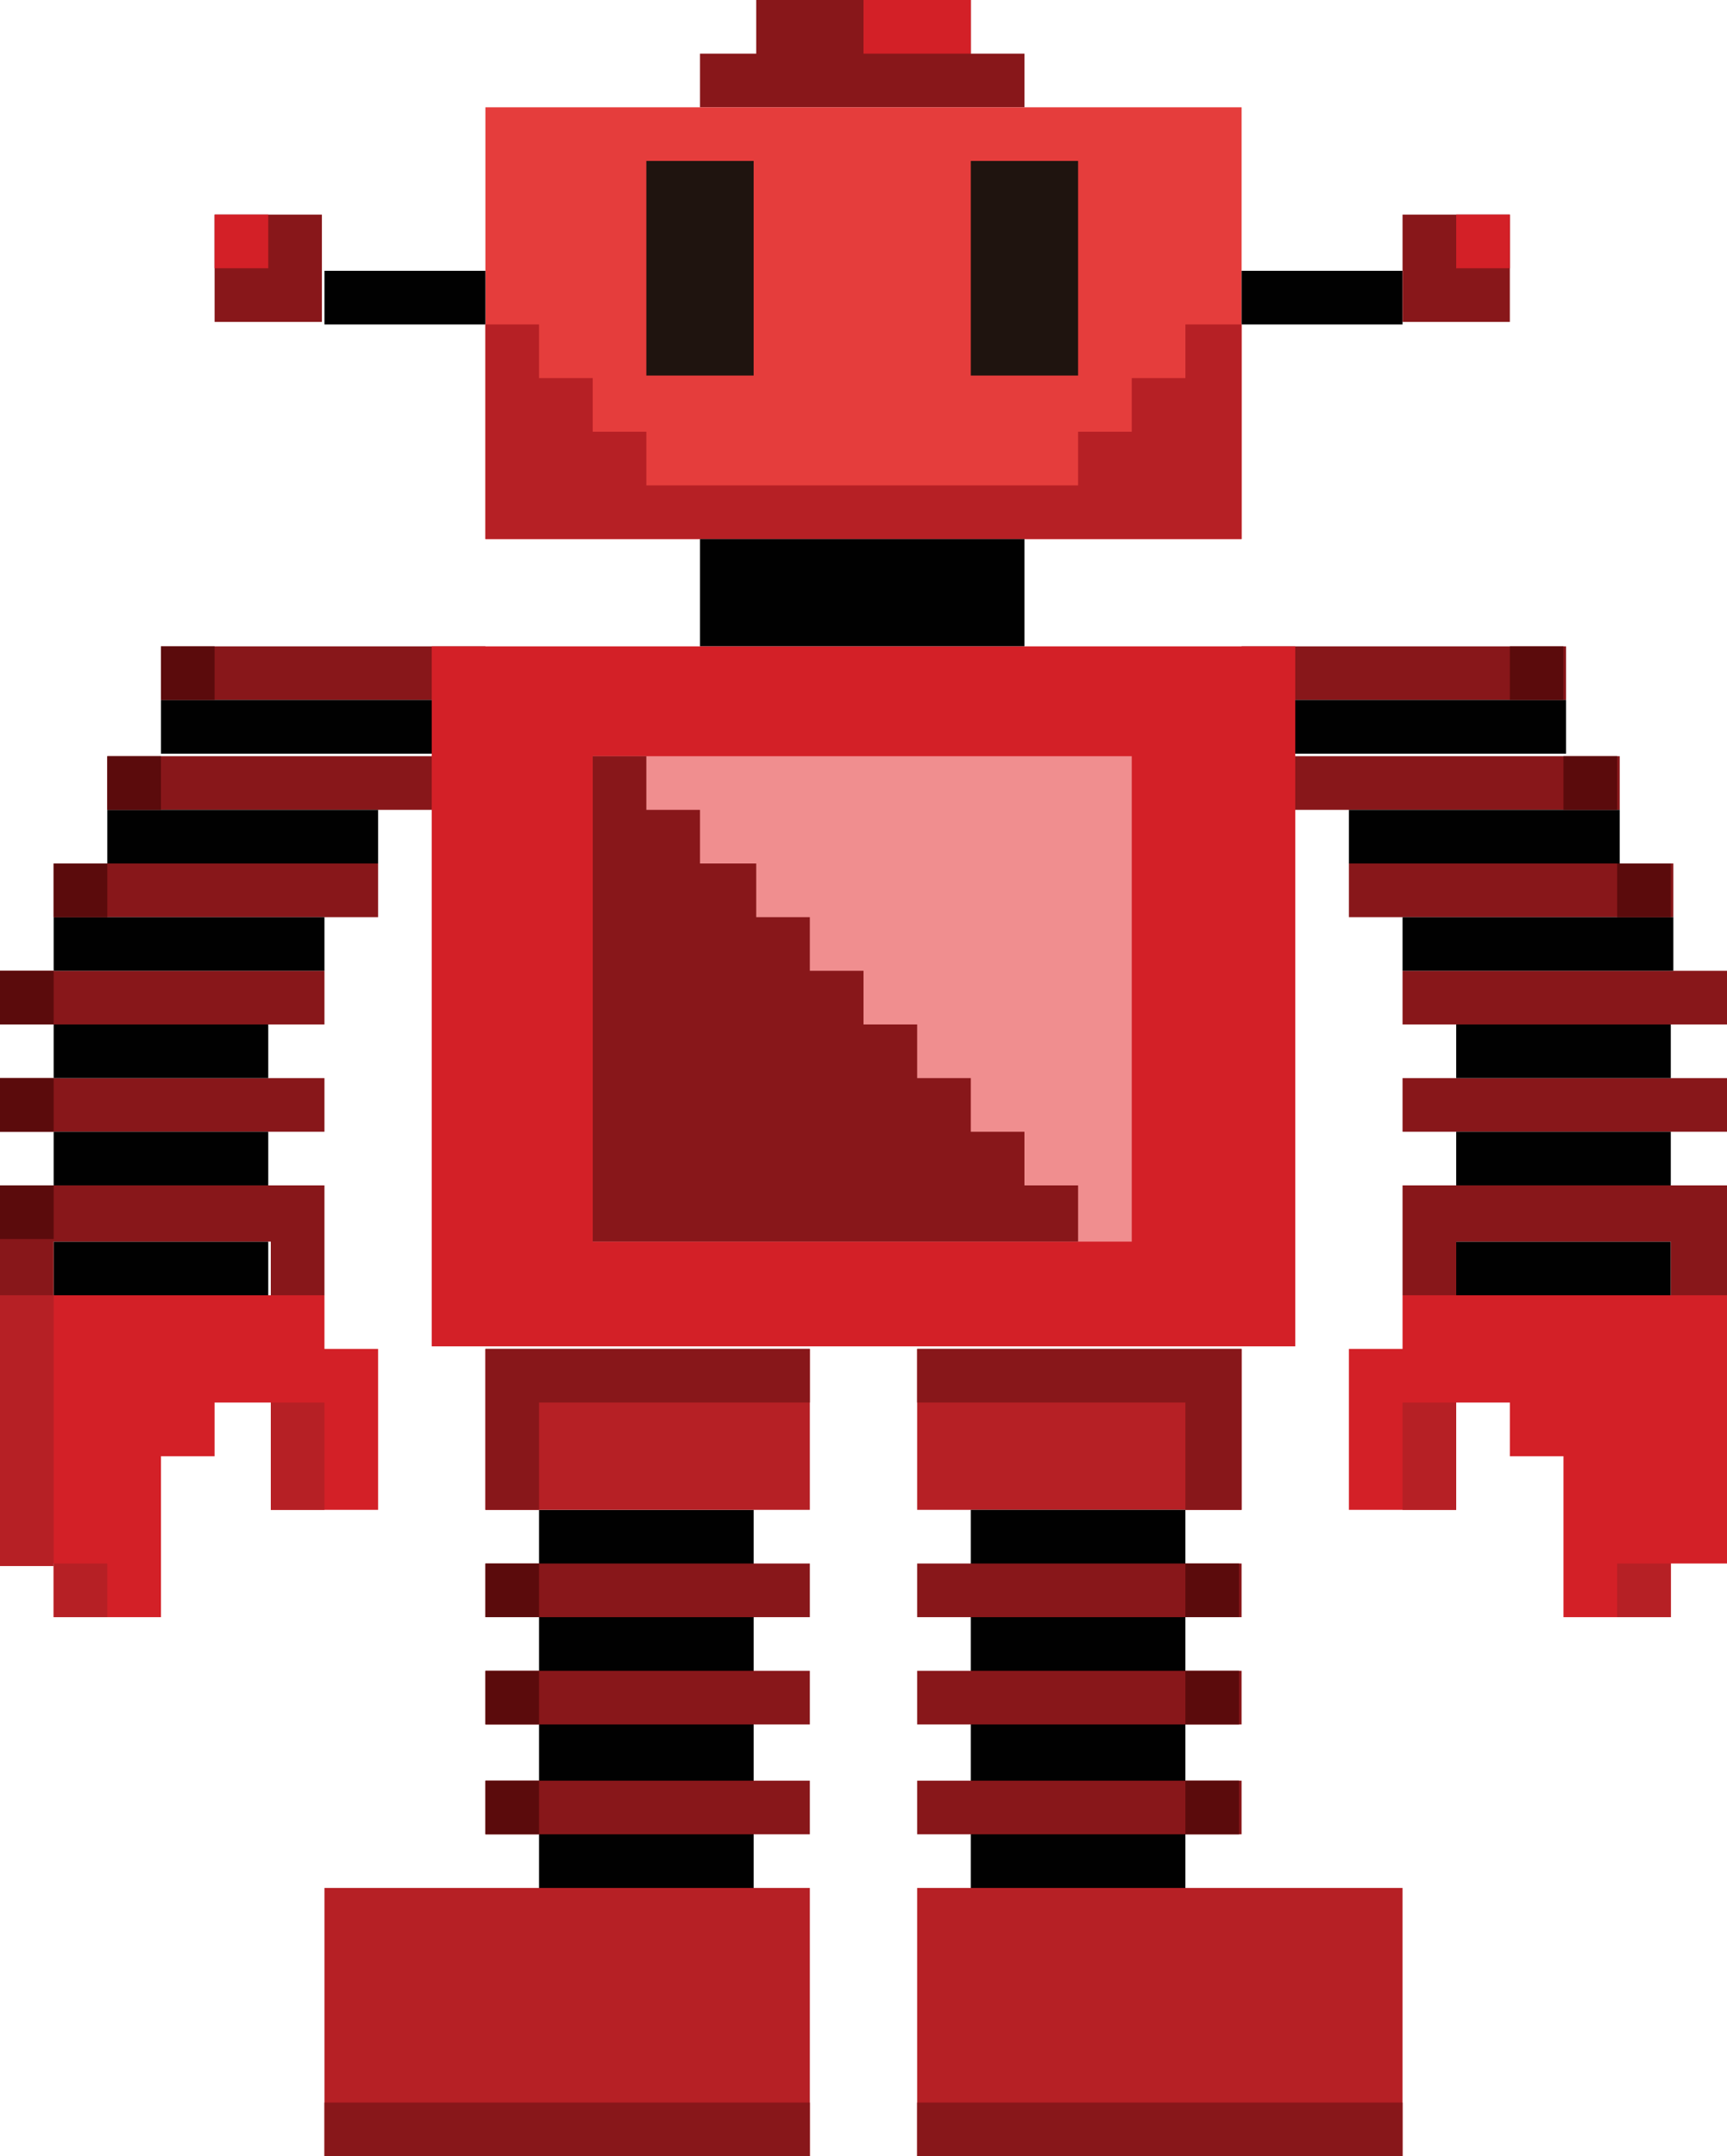<?xml version="1.0" encoding="utf-8"?>
<!-- Generator: Adobe Illustrator 18.0.0, SVG Export Plug-In . SVG Version: 6.00 Build 0)  -->
<!DOCTYPE svg PUBLIC "-//W3C//DTD SVG 1.1//EN" "http://www.w3.org/Graphics/SVG/1.1/DTD/svg11.dtd">
<svg version="1.1" id="Layer_1" xmlns="http://www.w3.org/2000/svg" xmlns:xlink="http://www.w3.org/1999/xlink" x="0px" y="0px"
	 viewBox="0 0 67.6 84.4" enable-background="new 0 0 67.6 84.4" xml:space="preserve">
<rect x="21.1" y="59.1" fill="#010101" width="8.4" height="14.8"/>
<rect x="0" y="42.2" fill="#88171A" width="12.7" height="2.1"/>
<rect x="0" y="38" fill="#88171A" width="12.7" height="2.1"/>
<rect x="2.1" y="33.8" fill="#88171A" width="12.7" height="2.1"/>
<rect x="4.2" y="29.6" fill="#88171A" width="12.7" height="2.1"/>
<rect x="6.3" y="25.3" fill="#88171A" width="12.7" height="2.1"/>
<rect x="6.3" y="27.4" fill="#010101" width="10.6" height="2.1"/>
<rect x="4.2" y="31.7" fill="#010101" width="10.6" height="2.1"/>
<rect x="2.1" y="35.9" fill="#010101" width="10.6" height="2.1"/>
<rect x="2.1" y="40.1" fill="#010101" width="8.4" height="2.1"/>
<rect x="2.1" y="44.3" fill="#010101" width="8.4" height="2.1"/>
<rect x="2.1" y="48.6" fill="#010101" width="8.4" height="2.1"/>
<polygon fill="#88171A" points="0,46.4 0,48.6 0,50.7 2.1,50.7 2.1,48.6 10.6,48.6 10.6,50.7 12.7,50.7 12.7,48.6 12.7,46.4 "/>
<polygon fill="#D32027" points="12.7,52.8 12.7,50.7 0,50.7 0,61.2 2.1,61.2 2.1,63.3 6.3,63.3 6.3,57 8.4,57 8.4,54.9 10.6,54.9 
	10.6,59.1 14.8,59.1 14.8,52.8 "/>
<rect x="0" y="50.7" fill="#B62025" width="2.1" height="10.6"/>
<rect x="2.1" y="61.2" fill="#B62025" width="2.1" height="2.1"/>
<rect x="10.6" y="54.9" fill="#B62025" width="2.1" height="4.2"/>
<rect x="6.3" y="25.3" fill="#5B0B0C" width="2.1" height="2.1"/>
<rect x="4.2" y="29.6" fill="#5B0B0C" width="2.1" height="2.1"/>
<rect x="2.1" y="33.8" fill="#5B0B0C" width="2.1" height="2.1"/>
<rect x="0" y="38" fill="#5B0B0C" width="2.1" height="2.1"/>
<rect x="0" y="42.2" fill="#5B0B0C" width="2.1" height="2.1"/>
<rect x="0" y="46.4" fill="#5B0B0C" width="2.1" height="2.1"/>
<rect x="54.9" y="42.2" fill="#88171A" width="12.7" height="2.1"/>
<rect x="54.9" y="38" fill="#88171A" width="12.7" height="2.1"/>
<rect x="52.8" y="33.8" fill="#88171A" width="12.7" height="2.1"/>
<rect x="50.7" y="29.6" fill="#88171A" width="12.7" height="2.1"/>
<rect x="48.6" y="25.3" fill="#88171A" width="12.7" height="2.1"/>
<rect x="50.7" y="27.4" fill="#010101" width="10.6" height="2.1"/>
<rect x="52.8" y="31.7" fill="#010101" width="10.6" height="2.1"/>
<rect x="54.9" y="35.9" fill="#010101" width="10.6" height="2.1"/>
<rect x="57" y="40.1" fill="#010101" width="8.4" height="2.1"/>
<rect x="57" y="44.3" fill="#010101" width="8.4" height="2.1"/>
<rect x="57" y="48.6" fill="#010101" width="8.4" height="2.1"/>
<polygon fill="#88171A" points="67.6,46.4 67.6,48.6 67.6,50.7 65.4,50.7 65.4,48.6 57,48.6 57,50.7 54.9,50.7 54.9,48.6 54.9,46.4 
	"/>
<polygon fill="#D32027" points="54.9,52.8 54.9,50.7 67.6,50.7 67.6,61.2 65.4,61.2 65.4,63.3 61.2,63.3 61.2,57 59.1,57 59.1,54.9 
	57,54.9 57,59.1 52.8,59.1 52.8,52.8 "/>
<rect x="63.3" y="61.2" fill="#B62025" width="2.1" height="2.1"/>
<rect x="54.9" y="54.9" fill="#B62025" width="2.1" height="4.2"/>
<rect x="59.1" y="25.3" fill="#5B0B0C" width="2.1" height="2.1"/>
<rect x="61.2" y="29.6" fill="#5B0B0C" width="2.1" height="2.1"/>
<rect x="63.3" y="33.8" fill="#5B0B0C" width="2.1" height="2.1"/>
<polygon fill="#88171A" points="38,2.1 38,0 35.9,0 31.7,0 29.6,0 29.6,2.1 27.4,2.1 27.4,4.2 40.1,4.2 40.1,2.1 "/>
<rect x="19" y="4.2" fill="#E53D3C" width="29.6" height="16.9"/>
<rect x="12.7" y="10.6" fill="#010101" width="6.3" height="2.1"/>
<rect x="48.6" y="10.6" fill="#010101" width="6.3" height="2.1"/>
<rect x="54.9" y="8.4" fill="#88171A" width="4.2" height="4.2"/>
<rect x="33.8" y="0" fill="#D32027" width="4.2" height="2.1"/>
<rect x="25.3" y="6.3" fill="#1F140F" width="4.2" height="8.4"/>
<rect x="38" y="6.3" fill="#1F140F" width="4.2" height="8.4"/>
<polygon fill="#B62025" points="46.4,12.7 46.4,14.8 44.3,14.8 44.3,16.9 42.2,16.9 42.2,19 25.3,19 25.3,16.9 23.2,16.9 23.2,14.8 
	21.1,14.8 21.1,12.7 19,12.7 19,21.1 48.6,21.1 48.6,16.9 48.6,12.7 "/>
<rect x="27.4" y="21.1" fill="#010101" width="12.7" height="4.2"/>
<rect x="16.9" y="25.3" fill="#D32027" width="33.8" height="27.4"/>
<rect x="23.2" y="29.6" fill="#F08E8F" width="21.1" height="19"/>
<polygon fill="#88171A" points="40.1,46.4 40.1,44.3 38,44.3 38,42.2 35.9,42.2 35.9,40.1 33.8,40.1 33.8,38 31.7,38 31.7,35.9 
	29.6,35.9 29.6,33.8 27.4,33.8 27.4,31.7 25.3,31.7 25.3,29.6 23.2,29.6 23.2,46.4 23.2,48.6 42.2,48.6 42.2,46.4 "/>
<rect x="35.9" y="52.8" fill="#B62025" width="12.7" height="6.3"/>
<rect x="19" y="52.8" fill="#B62025" width="12.7" height="6.3"/>
<polygon fill="#88171A" points="35.9,52.8 35.9,54.9 46.4,54.9 46.4,59.1 48.6,59.1 48.6,52.8 "/>
<polygon fill="#88171A" points="19,52.8 19,59.1 21.1,59.1 21.1,54.9 31.7,54.9 31.7,52.8 "/>
<rect x="38" y="59.1" fill="#010101" width="8.4" height="14.8"/>
<rect x="35.9" y="61.2" fill="#88171A" width="12.7" height="2.1"/>
<rect x="35.9" y="65.4" fill="#88171A" width="12.7" height="2.1"/>
<rect x="35.9" y="69.7" fill="#88171A" width="12.7" height="2.1"/>
<rect x="19" y="69.7" fill="#88171A" width="12.7" height="2.1"/>
<rect x="19" y="65.4" fill="#88171A" width="12.7" height="2.1"/>
<rect x="19" y="61.2" fill="#88171A" width="12.7" height="2.1"/>
<rect x="12.7" y="73.9" fill="#B62025" width="19" height="10.6"/>
<rect x="35.9" y="73.9" fill="#B62025" width="19" height="10.6"/>
<rect x="57" y="8.4" fill="#D32027" width="2.1" height="2.1"/>
<rect x="8.4" y="8.4" fill="#88171A" width="4.2" height="4.2"/>
<rect x="8.4" y="8.4" fill="#D32027" width="2.1" height="2.1"/>
<rect x="12.7" y="82.3" fill="#88171A" width="19" height="2.1"/>
<rect x="35.9" y="82.3" fill="#88171A" width="19" height="2.1"/>
<rect x="19" y="61.2" fill="#5B0B0C" width="2.1" height="2.1"/>
<rect x="19" y="65.4" fill="#5B0B0C" width="2.1" height="2.1"/>
<rect x="19" y="69.7" fill="#5B0B0C" width="2.1" height="2.1"/>
<rect x="46.4" y="61.2" fill="#5B0B0C" width="2.1" height="2.1"/>
<rect x="46.4" y="65.4" fill="#5B0B0C" width="2.1" height="2.1"/>
<rect x="46.4" y="69.7" fill="#5B0B0C" width="2.1" height="2.1"/>
</svg>
